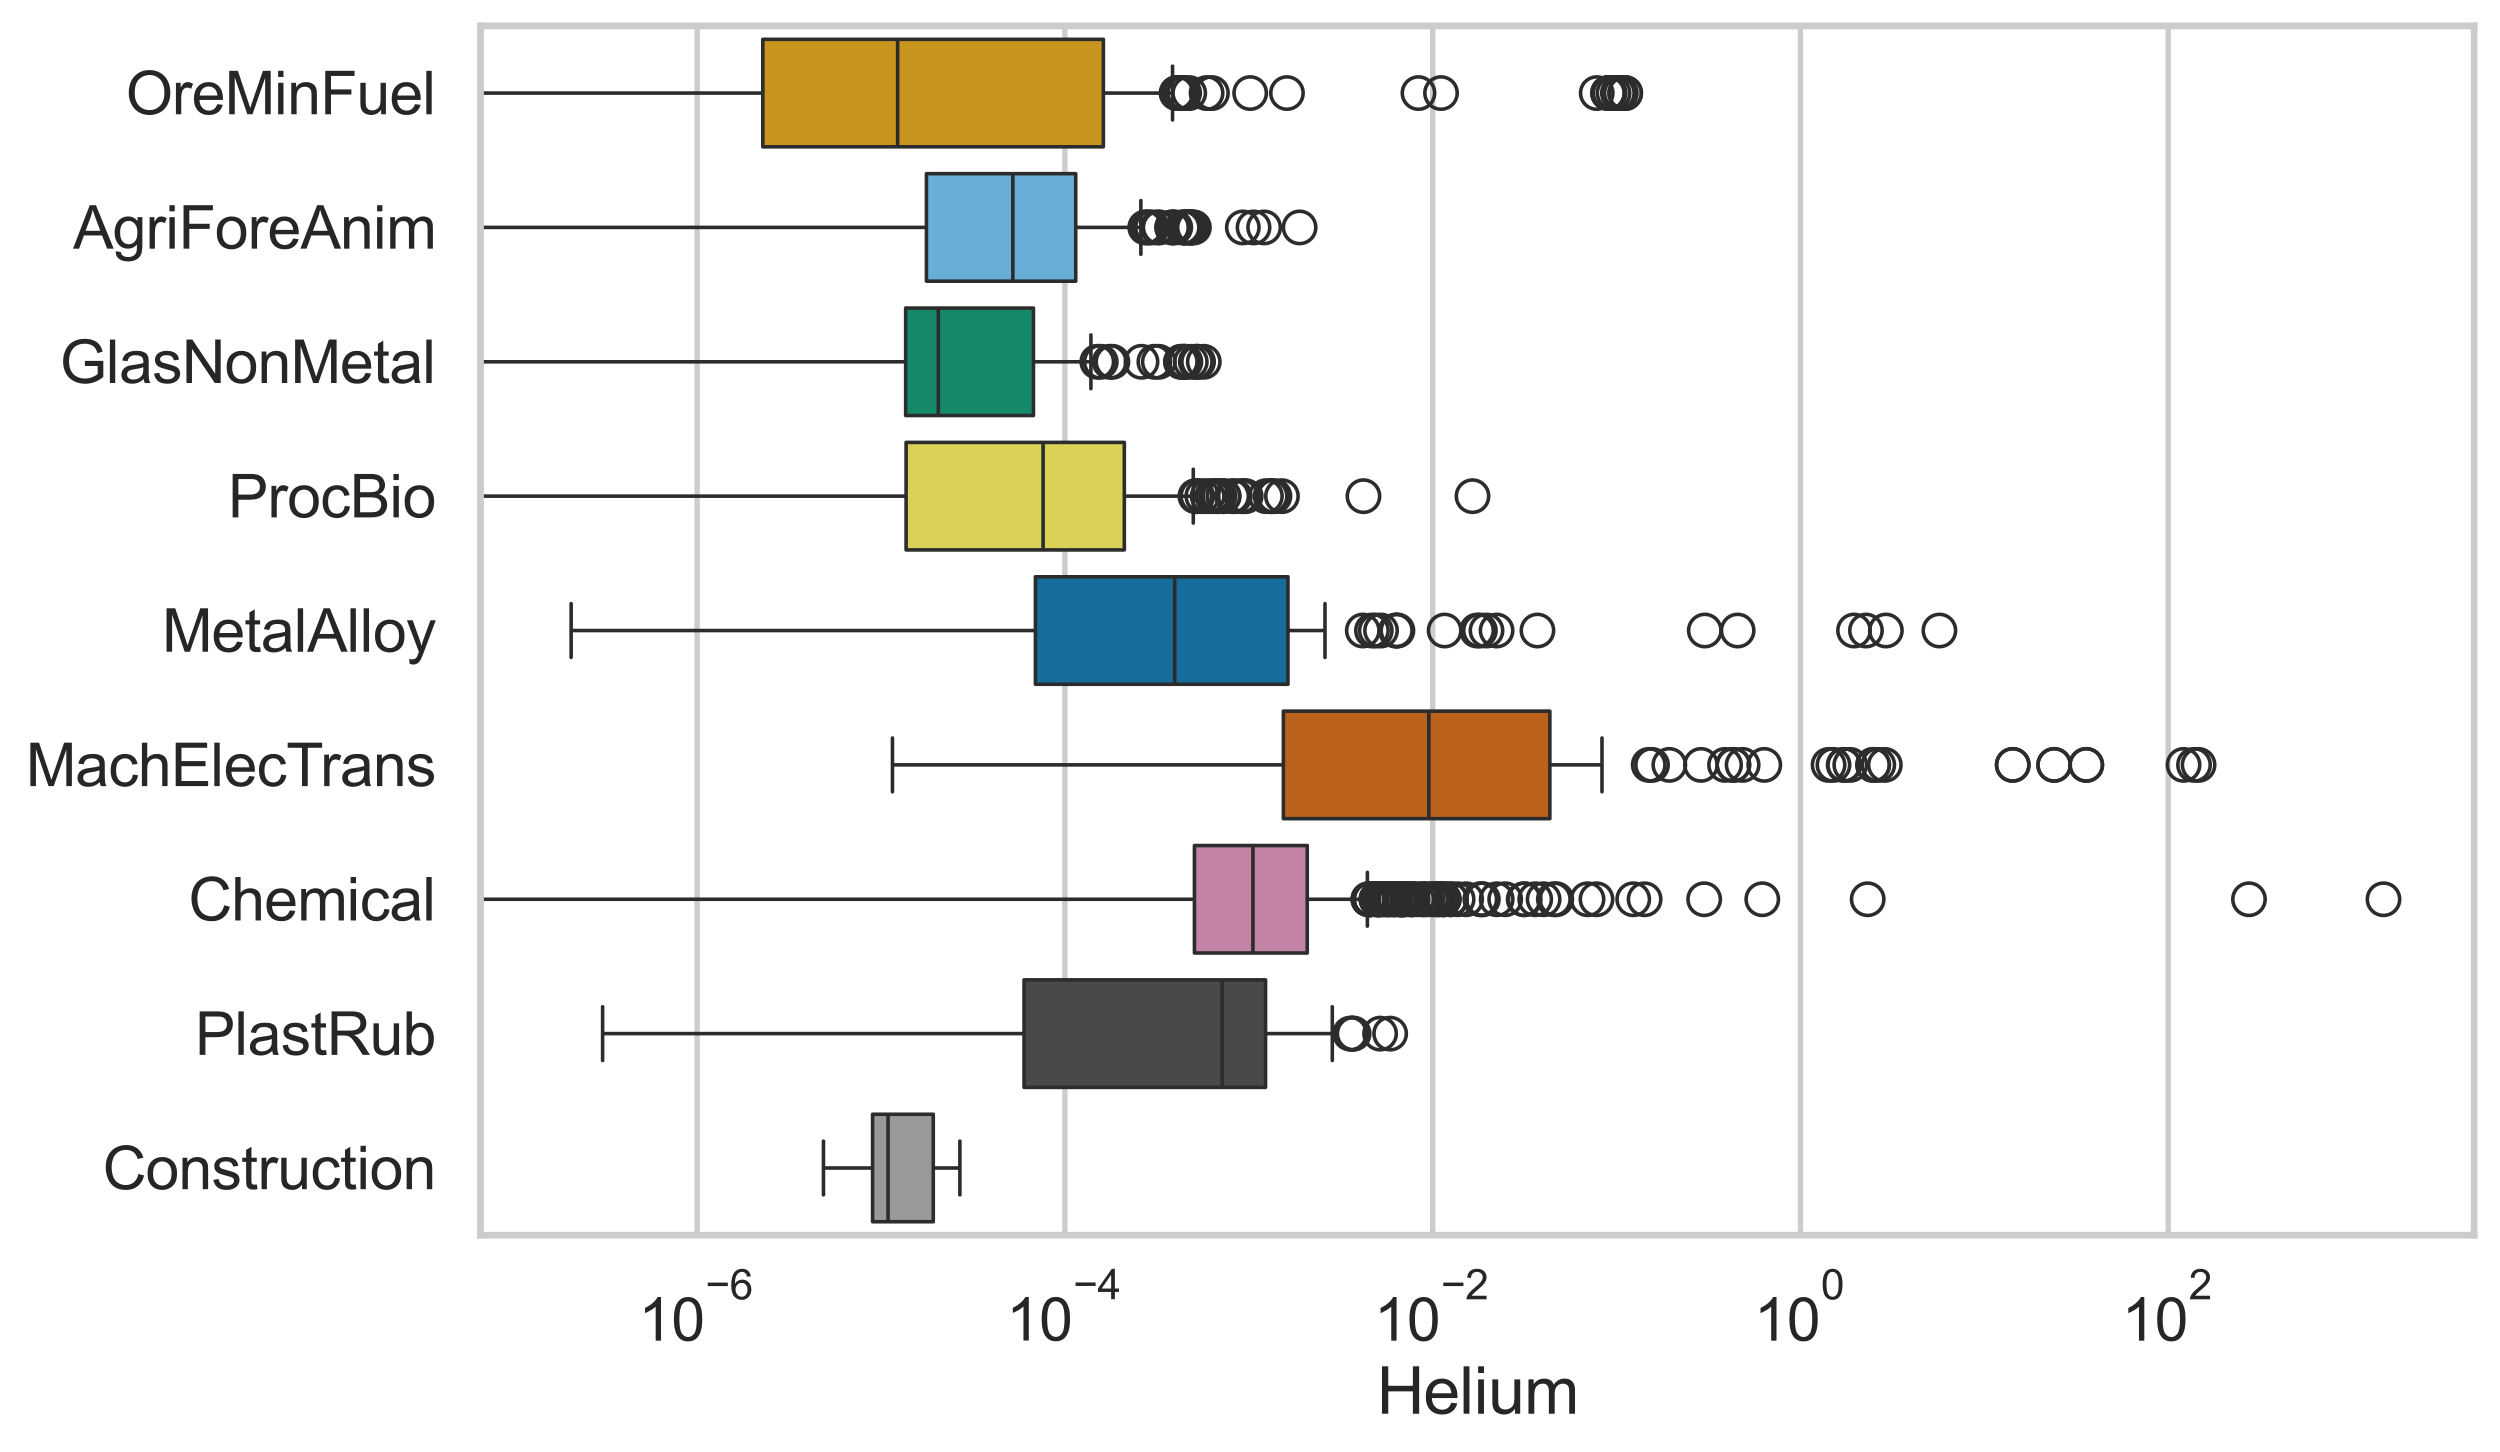 <?xml version="1.0" encoding="utf-8" standalone="no"?>
<!DOCTYPE svg PUBLIC "-//W3C//DTD SVG 1.1//EN"
  "http://www.w3.org/Graphics/SVG/1.1/DTD/svg11.dtd">
<svg xmlns:xlink="http://www.w3.org/1999/xlink" width="695.577pt" height="404.121pt" viewBox="0 0 695.577 404.121" xmlns="http://www.w3.org/2000/svg" version="1.1">
 <defs>
  <style type="text/css">*{stroke-linejoin: round; stroke-linecap: butt}</style>
 </defs>
 <g id="figure_1">
  <g id="patch_1">
   <path d="M 0 404.121 
L 695.577 404.121 
L 695.577 0 
L 0 0 
z
" style="fill: #ffffff"/>
  </g>
  <g id="axes_1">
   <g id="patch_2">
    <path d="M 133.697 343.665 
L 688.377 343.665 
L 688.377 7.2 
L 133.697 7.2 
z
" style="fill: #ffffff"/>
   </g>
   <g id="matplotlib.axis_1">
    <g id="xtick_1">
     <g id="line2d_1">
      <path d="M 193.956 343.665 
L 193.956 7.2 
" clip-path="url(#p735aec6af3)" style="fill: none; stroke: #cccccc; stroke-width: 1.5; stroke-linecap: round"/>
     </g>
     <g id="text_1">
      <!-- $\mathdefault{10^{-6}}$ -->
      <g style="fill: #262626" transform="translate(177.621 373.18) scale(0.165 -0.165)">
       <defs>
        <path id="ArialMT-31" d="M 2384 0 
L 1822 0 
L 1822 3584 
Q 1619 3391 1289 3197 
Q 959 3003 697 2906 
L 697 3450 
Q 1169 3672 1522 3987 
Q 1875 4303 2022 4600 
L 2384 4600 
L 2384 0 
z
" transform="scale(0.016)"/>
        <path id="ArialMT-30" d="M 266 2259 
Q 266 3072 433 3567 
Q 600 4063 929 4331 
Q 1259 4600 1759 4600 
Q 2128 4600 2406 4451 
Q 2684 4303 2865 4023 
Q 3047 3744 3150 3342 
Q 3253 2941 3253 2259 
Q 3253 1453 3087 958 
Q 2922 463 2592 192 
Q 2263 -78 1759 -78 
Q 1097 -78 719 397 
Q 266 969 266 2259 
z
M 844 2259 
Q 844 1131 1108 757 
Q 1372 384 1759 384 
Q 2147 384 2411 759 
Q 2675 1134 2675 2259 
Q 2675 3391 2411 3762 
Q 2147 4134 1753 4134 
Q 1366 4134 1134 3806 
Q 844 3388 844 2259 
z
" transform="scale(0.016)"/>
        <path id="ArialMT-2212" d="M 3381 1997 
L 356 1997 
L 356 2522 
L 3381 2522 
L 3381 1997 
z
" transform="scale(0.016)"/>
        <path id="ArialMT-36" d="M 3184 3459 
L 2625 3416 
Q 2550 3747 2413 3897 
Q 2184 4138 1850 4138 
Q 1581 4138 1378 3988 
Q 1113 3794 959 3422 
Q 806 3050 800 2363 
Q 1003 2672 1297 2822 
Q 1591 2972 1913 2972 
Q 2475 2972 2870 2558 
Q 3266 2144 3266 1488 
Q 3266 1056 3080 686 
Q 2894 316 2569 119 
Q 2244 -78 1831 -78 
Q 1128 -78 684 439 
Q 241 956 241 2144 
Q 241 3472 731 4075 
Q 1159 4600 1884 4600 
Q 2425 4600 2770 4297 
Q 3116 3994 3184 3459 
z
M 888 1484 
Q 888 1194 1011 928 
Q 1134 663 1356 523 
Q 1578 384 1822 384 
Q 2178 384 2434 671 
Q 2691 959 2691 1453 
Q 2691 1928 2437 2201 
Q 2184 2475 1800 2475 
Q 1419 2475 1153 2201 
Q 888 1928 888 1484 
z
" transform="scale(0.016)"/>
       </defs>
       <use xlink:href="#ArialMT-31" transform="translate(0 0.994)"/>
       <use xlink:href="#ArialMT-30" transform="translate(55.615 0.994)"/>
       <use xlink:href="#ArialMT-2212" transform="translate(112.973 70.688) scale(0.7)"/>
       <use xlink:href="#ArialMT-36" transform="translate(153.852 70.688) scale(0.7)"/>
      </g>
     </g>
    </g>
    <g id="xtick_2">
     <g id="line2d_2">
      <path d="M 296.284 343.665 
L 296.284 7.2 
" clip-path="url(#p735aec6af3)" style="fill: none; stroke: #cccccc; stroke-width: 1.5; stroke-linecap: round"/>
     </g>
     <g id="text_2">
      <!-- $\mathdefault{10^{-4}}$ -->
      <g style="fill: #262626" transform="translate(279.949 373.015) scale(0.165 -0.165)">
       <defs>
        <path id="ArialMT-34" d="M 2069 0 
L 2069 1097 
L 81 1097 
L 81 1613 
L 2172 4581 
L 2631 4581 
L 2631 1613 
L 3250 1613 
L 3250 1097 
L 2631 1097 
L 2631 0 
L 2069 0 
z
M 2069 1613 
L 2069 3678 
L 634 1613 
L 2069 1613 
z
" transform="scale(0.016)"/>
       </defs>
       <use xlink:href="#ArialMT-31" transform="translate(0 0.202)"/>
       <use xlink:href="#ArialMT-30" transform="translate(55.615 0.202)"/>
       <use xlink:href="#ArialMT-2212" transform="translate(112.973 69.895) scale(0.7)"/>
       <use xlink:href="#ArialMT-34" transform="translate(153.852 69.895) scale(0.7)"/>
      </g>
     </g>
    </g>
    <g id="xtick_3">
     <g id="line2d_3">
      <path d="M 398.612 343.665 
L 398.612 7.2 
" clip-path="url(#p735aec6af3)" style="fill: none; stroke: #cccccc; stroke-width: 1.5; stroke-linecap: round"/>
     </g>
     <g id="text_3">
      <!-- $\mathdefault{10^{-2}}$ -->
      <g style="fill: #262626" transform="translate(382.277 373.18) scale(0.165 -0.165)">
       <defs>
        <path id="ArialMT-32" d="M 3222 541 
L 3222 0 
L 194 0 
Q 188 203 259 391 
Q 375 700 629 1000 
Q 884 1300 1366 1694 
Q 2113 2306 2375 2664 
Q 2638 3022 2638 3341 
Q 2638 3675 2398 3904 
Q 2159 4134 1775 4134 
Q 1369 4134 1125 3890 
Q 881 3647 878 3216 
L 300 3275 
Q 359 3922 746 4261 
Q 1134 4600 1788 4600 
Q 2447 4600 2831 4234 
Q 3216 3869 3216 3328 
Q 3216 3053 3103 2787 
Q 2991 2522 2730 2228 
Q 2469 1934 1863 1422 
Q 1356 997 1212 845 
Q 1069 694 975 541 
L 3222 541 
z
" transform="scale(0.016)"/>
       </defs>
       <use xlink:href="#ArialMT-31" transform="translate(0 0.994)"/>
       <use xlink:href="#ArialMT-30" transform="translate(55.615 0.994)"/>
       <use xlink:href="#ArialMT-2212" transform="translate(112.973 70.688) scale(0.7)"/>
       <use xlink:href="#ArialMT-32" transform="translate(153.852 70.688) scale(0.7)"/>
      </g>
     </g>
    </g>
    <g id="xtick_4">
     <g id="line2d_4">
      <path d="M 500.94 343.665 
L 500.94 7.2 
" clip-path="url(#p735aec6af3)" style="fill: none; stroke: #cccccc; stroke-width: 1.5; stroke-linecap: round"/>
     </g>
     <g id="text_4">
      <!-- $\mathdefault{10^{0}}$ -->
      <g style="fill: #262626" transform="translate(487.987 373.18) scale(0.165 -0.165)">
       <use xlink:href="#ArialMT-31" transform="translate(0 0.994)"/>
       <use xlink:href="#ArialMT-30" transform="translate(55.615 0.994)"/>
       <use xlink:href="#ArialMT-30" transform="translate(112.973 70.688) scale(0.7)"/>
      </g>
     </g>
    </g>
    <g id="xtick_5">
     <g id="line2d_5">
      <path d="M 603.267 343.665 
L 603.267 7.2 
" clip-path="url(#p735aec6af3)" style="fill: none; stroke: #cccccc; stroke-width: 1.5; stroke-linecap: round"/>
     </g>
     <g id="text_5">
      <!-- $\mathdefault{10^{2}}$ -->
      <g style="fill: #262626" transform="translate(590.315 373.18) scale(0.165 -0.165)">
       <use xlink:href="#ArialMT-31" transform="translate(0 0.994)"/>
       <use xlink:href="#ArialMT-30" transform="translate(55.615 0.994)"/>
       <use xlink:href="#ArialMT-32" transform="translate(112.973 70.688) scale(0.7)"/>
      </g>
     </g>
    </g>
    <g id="text_6">
     <!-- Helium -->
     <g style="fill: #262626" transform="translate(383.031 393.344) scale(0.18 -0.18)">
      <defs>
       <path id="ArialMT-48" d="M 513 0 
L 513 4581 
L 1119 4581 
L 1119 2700 
L 3500 2700 
L 3500 4581 
L 4106 4581 
L 4106 0 
L 3500 0 
L 3500 2159 
L 1119 2159 
L 1119 0 
L 513 0 
z
" transform="scale(0.016)"/>
       <path id="ArialMT-65" d="M 2694 1069 
L 3275 997 
Q 3138 488 2766 206 
Q 2394 -75 1816 -75 
Q 1088 -75 661 373 
Q 234 822 234 1631 
Q 234 2469 665 2931 
Q 1097 3394 1784 3394 
Q 2450 3394 2872 2941 
Q 3294 2488 3294 1666 
Q 3294 1616 3291 1516 
L 816 1516 
Q 847 969 1125 678 
Q 1403 388 1819 388 
Q 2128 388 2347 550 
Q 2566 713 2694 1069 
z
M 847 1978 
L 2700 1978 
Q 2663 2397 2488 2606 
Q 2219 2931 1791 2931 
Q 1403 2931 1139 2672 
Q 875 2413 847 1978 
z
" transform="scale(0.016)"/>
       <path id="ArialMT-6c" d="M 409 0 
L 409 4581 
L 972 4581 
L 972 0 
L 409 0 
z
" transform="scale(0.016)"/>
       <path id="ArialMT-69" d="M 425 3934 
L 425 4581 
L 988 4581 
L 988 3934 
L 425 3934 
z
M 425 0 
L 425 3319 
L 988 3319 
L 988 0 
L 425 0 
z
" transform="scale(0.016)"/>
       <path id="ArialMT-75" d="M 2597 0 
L 2597 488 
Q 2209 -75 1544 -75 
Q 1250 -75 995 37 
Q 741 150 617 320 
Q 494 491 444 738 
Q 409 903 409 1263 
L 409 3319 
L 972 3319 
L 972 1478 
Q 972 1038 1006 884 
Q 1059 663 1231 536 
Q 1403 409 1656 409 
Q 1909 409 2131 539 
Q 2353 669 2445 892 
Q 2538 1116 2538 1541 
L 2538 3319 
L 3100 3319 
L 3100 0 
L 2597 0 
z
" transform="scale(0.016)"/>
       <path id="ArialMT-6d" d="M 422 0 
L 422 3319 
L 925 3319 
L 925 2853 
Q 1081 3097 1340 3245 
Q 1600 3394 1931 3394 
Q 2300 3394 2536 3241 
Q 2772 3088 2869 2813 
Q 3263 3394 3894 3394 
Q 4388 3394 4653 3120 
Q 4919 2847 4919 2278 
L 4919 0 
L 4359 0 
L 4359 2091 
Q 4359 2428 4304 2576 
Q 4250 2725 4106 2815 
Q 3963 2906 3769 2906 
Q 3419 2906 3187 2673 
Q 2956 2441 2956 1928 
L 2956 0 
L 2394 0 
L 2394 2156 
Q 2394 2531 2256 2718 
Q 2119 2906 1806 2906 
Q 1569 2906 1367 2781 
Q 1166 2656 1075 2415 
Q 984 2175 984 1722 
L 984 0 
L 422 0 
z
" transform="scale(0.016)"/>
      </defs>
      <use xlink:href="#ArialMT-48"/>
      <use xlink:href="#ArialMT-65" transform="translate(72.217 0)"/>
      <use xlink:href="#ArialMT-6c" transform="translate(127.832 0)"/>
      <use xlink:href="#ArialMT-69" transform="translate(150.049 0)"/>
      <use xlink:href="#ArialMT-75" transform="translate(172.266 0)"/>
      <use xlink:href="#ArialMT-6d" transform="translate(227.881 0)"/>
     </g>
    </g>
   </g>
   <g id="matplotlib.axis_2">
    <g id="ytick_1">
     <g id="text_7">
      <!-- OreMinFuel -->
      <g style="fill: #262626" transform="translate(35.013 31.798) scale(0.165 -0.165)">
       <defs>
        <path id="ArialMT-4f" d="M 309 2231 
Q 309 3372 921 4017 
Q 1534 4663 2503 4663 
Q 3138 4663 3647 4359 
Q 4156 4056 4423 3514 
Q 4691 2972 4691 2284 
Q 4691 1588 4409 1038 
Q 4128 488 3612 205 
Q 3097 -78 2500 -78 
Q 1853 -78 1343 234 
Q 834 547 571 1087 
Q 309 1628 309 2231 
z
M 934 2222 
Q 934 1394 1379 917 
Q 1825 441 2497 441 
Q 3181 441 3623 922 
Q 4066 1403 4066 2288 
Q 4066 2847 3877 3264 
Q 3688 3681 3323 3911 
Q 2959 4141 2506 4141 
Q 1863 4141 1398 3698 
Q 934 3256 934 2222 
z
" transform="scale(0.016)"/>
        <path id="ArialMT-72" d="M 416 0 
L 416 3319 
L 922 3319 
L 922 2816 
Q 1116 3169 1280 3281 
Q 1444 3394 1641 3394 
Q 1925 3394 2219 3213 
L 2025 2691 
Q 1819 2813 1613 2813 
Q 1428 2813 1281 2702 
Q 1134 2591 1072 2394 
Q 978 2094 978 1738 
L 978 0 
L 416 0 
z
" transform="scale(0.016)"/>
        <path id="ArialMT-4d" d="M 475 0 
L 475 4581 
L 1388 4581 
L 2472 1338 
Q 2622 884 2691 659 
Q 2769 909 2934 1394 
L 4031 4581 
L 4847 4581 
L 4847 0 
L 4263 0 
L 4263 3834 
L 2931 0 
L 2384 0 
L 1059 3900 
L 1059 0 
L 475 0 
z
" transform="scale(0.016)"/>
        <path id="ArialMT-6e" d="M 422 0 
L 422 3319 
L 928 3319 
L 928 2847 
Q 1294 3394 1984 3394 
Q 2284 3394 2536 3286 
Q 2788 3178 2913 3003 
Q 3038 2828 3088 2588 
Q 3119 2431 3119 2041 
L 3119 0 
L 2556 0 
L 2556 2019 
Q 2556 2363 2490 2533 
Q 2425 2703 2258 2804 
Q 2091 2906 1866 2906 
Q 1506 2906 1245 2678 
Q 984 2450 984 1813 
L 984 0 
L 422 0 
z
" transform="scale(0.016)"/>
        <path id="ArialMT-46" d="M 525 0 
L 525 4581 
L 3616 4581 
L 3616 4041 
L 1131 4041 
L 1131 2622 
L 3281 2622 
L 3281 2081 
L 1131 2081 
L 1131 0 
L 525 0 
z
" transform="scale(0.016)"/>
       </defs>
       <use xlink:href="#ArialMT-4f"/>
       <use xlink:href="#ArialMT-72" transform="translate(77.783 0)"/>
       <use xlink:href="#ArialMT-65" transform="translate(111.084 0)"/>
       <use xlink:href="#ArialMT-4d" transform="translate(166.699 0)"/>
       <use xlink:href="#ArialMT-69" transform="translate(250 0)"/>
       <use xlink:href="#ArialMT-6e" transform="translate(272.217 0)"/>
       <use xlink:href="#ArialMT-46" transform="translate(327.832 0)"/>
       <use xlink:href="#ArialMT-75" transform="translate(388.916 0)"/>
       <use xlink:href="#ArialMT-65" transform="translate(444.531 0)"/>
       <use xlink:href="#ArialMT-6c" transform="translate(500.146 0)"/>
      </g>
     </g>
    </g>
    <g id="ytick_2">
     <g id="text_8">
      <!-- AgriForeAnim -->
      <g style="fill: #262626" transform="translate(20.341 69.183) scale(0.165 -0.165)">
       <defs>
        <path id="ArialMT-41" d="M -9 0 
L 1750 4581 
L 2403 4581 
L 4278 0 
L 3588 0 
L 3053 1388 
L 1138 1388 
L 634 0 
L -9 0 
z
M 1313 1881 
L 2866 1881 
L 2388 3150 
Q 2169 3728 2063 4100 
Q 1975 3659 1816 3225 
L 1313 1881 
z
" transform="scale(0.016)"/>
        <path id="ArialMT-67" d="M 319 -275 
L 866 -356 
Q 900 -609 1056 -725 
Q 1266 -881 1628 -881 
Q 2019 -881 2231 -725 
Q 2444 -569 2519 -288 
Q 2563 -116 2559 434 
Q 2191 0 1641 0 
Q 956 0 581 494 
Q 206 988 206 1678 
Q 206 2153 378 2554 
Q 550 2956 876 3175 
Q 1203 3394 1644 3394 
Q 2231 3394 2613 2919 
L 2613 3319 
L 3131 3319 
L 3131 450 
Q 3131 -325 2973 -648 
Q 2816 -972 2473 -1159 
Q 2131 -1347 1631 -1347 
Q 1038 -1347 672 -1080 
Q 306 -813 319 -275 
z
M 784 1719 
Q 784 1066 1043 766 
Q 1303 466 1694 466 
Q 2081 466 2343 764 
Q 2606 1063 2606 1700 
Q 2606 2309 2336 2618 
Q 2066 2928 1684 2928 
Q 1309 2928 1046 2623 
Q 784 2319 784 1719 
z
" transform="scale(0.016)"/>
        <path id="ArialMT-6f" d="M 213 1659 
Q 213 2581 725 3025 
Q 1153 3394 1769 3394 
Q 2453 3394 2887 2945 
Q 3322 2497 3322 1706 
Q 3322 1066 3130 698 
Q 2938 331 2570 128 
Q 2203 -75 1769 -75 
Q 1072 -75 642 372 
Q 213 819 213 1659 
z
M 791 1659 
Q 791 1022 1069 705 
Q 1347 388 1769 388 
Q 2188 388 2466 706 
Q 2744 1025 2744 1678 
Q 2744 2294 2464 2611 
Q 2184 2928 1769 2928 
Q 1347 2928 1069 2612 
Q 791 2297 791 1659 
z
" transform="scale(0.016)"/>
       </defs>
       <use xlink:href="#ArialMT-41"/>
       <use xlink:href="#ArialMT-67" transform="translate(66.699 0)"/>
       <use xlink:href="#ArialMT-72" transform="translate(122.314 0)"/>
       <use xlink:href="#ArialMT-69" transform="translate(155.615 0)"/>
       <use xlink:href="#ArialMT-46" transform="translate(177.832 0)"/>
       <use xlink:href="#ArialMT-6f" transform="translate(238.916 0)"/>
       <use xlink:href="#ArialMT-72" transform="translate(294.531 0)"/>
       <use xlink:href="#ArialMT-65" transform="translate(327.832 0)"/>
       <use xlink:href="#ArialMT-41" transform="translate(383.447 0)"/>
       <use xlink:href="#ArialMT-6e" transform="translate(450.146 0)"/>
       <use xlink:href="#ArialMT-69" transform="translate(505.762 0)"/>
       <use xlink:href="#ArialMT-6d" transform="translate(527.979 0)"/>
      </g>
     </g>
    </g>
    <g id="ytick_3">
     <g id="text_9">
      <!-- GlasNonMetal -->
      <g style="fill: #262626" transform="translate(16.659 106.568) scale(0.165 -0.165)">
       <defs>
        <path id="ArialMT-47" d="M 2638 1797 
L 2638 2334 
L 4578 2338 
L 4578 638 
Q 4131 281 3656 101 
Q 3181 -78 2681 -78 
Q 2006 -78 1454 211 
Q 903 500 622 1047 
Q 341 1594 341 2269 
Q 341 2938 620 3517 
Q 900 4097 1425 4378 
Q 1950 4659 2634 4659 
Q 3131 4659 3532 4498 
Q 3934 4338 4162 4050 
Q 4391 3763 4509 3300 
L 3963 3150 
Q 3859 3500 3706 3700 
Q 3553 3900 3268 4020 
Q 2984 4141 2638 4141 
Q 2222 4141 1919 4014 
Q 1616 3888 1430 3681 
Q 1244 3475 1141 3228 
Q 966 2803 966 2306 
Q 966 1694 1177 1281 
Q 1388 869 1791 669 
Q 2194 469 2647 469 
Q 3041 469 3416 620 
Q 3791 772 3984 944 
L 3984 1797 
L 2638 1797 
z
" transform="scale(0.016)"/>
        <path id="ArialMT-61" d="M 2588 409 
Q 2275 144 1986 34 
Q 1697 -75 1366 -75 
Q 819 -75 525 192 
Q 231 459 231 875 
Q 231 1119 342 1320 
Q 453 1522 633 1644 
Q 813 1766 1038 1828 
Q 1203 1872 1538 1913 
Q 2219 1994 2541 2106 
Q 2544 2222 2544 2253 
Q 2544 2597 2384 2738 
Q 2169 2928 1744 2928 
Q 1347 2928 1158 2789 
Q 969 2650 878 2297 
L 328 2372 
Q 403 2725 575 2942 
Q 747 3159 1072 3276 
Q 1397 3394 1825 3394 
Q 2250 3394 2515 3294 
Q 2781 3194 2906 3042 
Q 3031 2891 3081 2659 
Q 3109 2516 3109 2141 
L 3109 1391 
Q 3109 606 3145 398 
Q 3181 191 3288 0 
L 2700 0 
Q 2613 175 2588 409 
z
M 2541 1666 
Q 2234 1541 1622 1453 
Q 1275 1403 1131 1340 
Q 988 1278 909 1158 
Q 831 1038 831 891 
Q 831 666 1001 516 
Q 1172 366 1500 366 
Q 1825 366 2078 508 
Q 2331 650 2450 897 
Q 2541 1088 2541 1459 
L 2541 1666 
z
" transform="scale(0.016)"/>
        <path id="ArialMT-73" d="M 197 991 
L 753 1078 
Q 800 744 1014 566 
Q 1228 388 1613 388 
Q 2000 388 2187 545 
Q 2375 703 2375 916 
Q 2375 1106 2209 1216 
Q 2094 1291 1634 1406 
Q 1016 1563 777 1677 
Q 538 1791 414 1992 
Q 291 2194 291 2438 
Q 291 2659 392 2848 
Q 494 3038 669 3163 
Q 800 3259 1026 3326 
Q 1253 3394 1513 3394 
Q 1903 3394 2198 3281 
Q 2494 3169 2634 2976 
Q 2775 2784 2828 2463 
L 2278 2388 
Q 2241 2644 2061 2787 
Q 1881 2931 1553 2931 
Q 1166 2931 1000 2803 
Q 834 2675 834 2503 
Q 834 2394 903 2306 
Q 972 2216 1119 2156 
Q 1203 2125 1616 2013 
Q 2213 1853 2448 1751 
Q 2684 1650 2818 1456 
Q 2953 1263 2953 975 
Q 2953 694 2789 445 
Q 2625 197 2315 61 
Q 2006 -75 1616 -75 
Q 969 -75 630 194 
Q 291 463 197 991 
z
" transform="scale(0.016)"/>
        <path id="ArialMT-4e" d="M 488 0 
L 488 4581 
L 1109 4581 
L 3516 984 
L 3516 4581 
L 4097 4581 
L 4097 0 
L 3475 0 
L 1069 3600 
L 1069 0 
L 488 0 
z
" transform="scale(0.016)"/>
        <path id="ArialMT-74" d="M 1650 503 
L 1731 6 
Q 1494 -44 1306 -44 
Q 1000 -44 831 53 
Q 663 150 594 308 
Q 525 466 525 972 
L 525 2881 
L 113 2881 
L 113 3319 
L 525 3319 
L 525 4141 
L 1084 4478 
L 1084 3319 
L 1650 3319 
L 1650 2881 
L 1084 2881 
L 1084 941 
Q 1084 700 1114 631 
Q 1144 563 1211 522 
Q 1278 481 1403 481 
Q 1497 481 1650 503 
z
" transform="scale(0.016)"/>
       </defs>
       <use xlink:href="#ArialMT-47"/>
       <use xlink:href="#ArialMT-6c" transform="translate(77.783 0)"/>
       <use xlink:href="#ArialMT-61" transform="translate(100 0)"/>
       <use xlink:href="#ArialMT-73" transform="translate(155.615 0)"/>
       <use xlink:href="#ArialMT-4e" transform="translate(205.615 0)"/>
       <use xlink:href="#ArialMT-6f" transform="translate(277.832 0)"/>
       <use xlink:href="#ArialMT-6e" transform="translate(333.447 0)"/>
       <use xlink:href="#ArialMT-4d" transform="translate(389.062 0)"/>
       <use xlink:href="#ArialMT-65" transform="translate(472.363 0)"/>
       <use xlink:href="#ArialMT-74" transform="translate(527.979 0)"/>
       <use xlink:href="#ArialMT-61" transform="translate(555.762 0)"/>
       <use xlink:href="#ArialMT-6c" transform="translate(611.377 0)"/>
      </g>
     </g>
    </g>
    <g id="ytick_4">
     <g id="text_10">
      <!-- ProcBio -->
      <g style="fill: #262626" transform="translate(63.424 143.953) scale(0.165 -0.165)">
       <defs>
        <path id="ArialMT-50" d="M 494 0 
L 494 4581 
L 2222 4581 
Q 2678 4581 2919 4538 
Q 3256 4481 3484 4323 
Q 3713 4166 3852 3881 
Q 3991 3597 3991 3256 
Q 3991 2672 3619 2267 
Q 3247 1863 2275 1863 
L 1100 1863 
L 1100 0 
L 494 0 
z
M 1100 2403 
L 2284 2403 
Q 2872 2403 3119 2622 
Q 3366 2841 3366 3238 
Q 3366 3525 3220 3729 
Q 3075 3934 2838 4000 
Q 2684 4041 2272 4041 
L 1100 4041 
L 1100 2403 
z
" transform="scale(0.016)"/>
        <path id="ArialMT-63" d="M 2588 1216 
L 3141 1144 
Q 3050 572 2676 248 
Q 2303 -75 1759 -75 
Q 1078 -75 664 370 
Q 250 816 250 1647 
Q 250 2184 428 2587 
Q 606 2991 970 3192 
Q 1334 3394 1763 3394 
Q 2303 3394 2647 3120 
Q 2991 2847 3088 2344 
L 2541 2259 
Q 2463 2594 2264 2762 
Q 2066 2931 1784 2931 
Q 1359 2931 1093 2626 
Q 828 2322 828 1663 
Q 828 994 1084 691 
Q 1341 388 1753 388 
Q 2084 388 2306 591 
Q 2528 794 2588 1216 
z
" transform="scale(0.016)"/>
        <path id="ArialMT-42" d="M 469 0 
L 469 4581 
L 2188 4581 
Q 2713 4581 3030 4442 
Q 3347 4303 3526 4014 
Q 3706 3725 3706 3409 
Q 3706 3116 3547 2856 
Q 3388 2597 3066 2438 
Q 3481 2316 3704 2022 
Q 3928 1728 3928 1328 
Q 3928 1006 3792 729 
Q 3656 453 3456 303 
Q 3256 153 2954 76 
Q 2653 0 2216 0 
L 469 0 
z
M 1075 2656 
L 2066 2656 
Q 2469 2656 2644 2709 
Q 2875 2778 2992 2937 
Q 3109 3097 3109 3338 
Q 3109 3566 3000 3739 
Q 2891 3913 2687 3977 
Q 2484 4041 1991 4041 
L 1075 4041 
L 1075 2656 
z
M 1075 541 
L 2216 541 
Q 2509 541 2628 563 
Q 2838 600 2978 687 
Q 3119 775 3209 942 
Q 3300 1109 3300 1328 
Q 3300 1584 3169 1773 
Q 3038 1963 2805 2039 
Q 2572 2116 2134 2116 
L 1075 2116 
L 1075 541 
z
" transform="scale(0.016)"/>
       </defs>
       <use xlink:href="#ArialMT-50"/>
       <use xlink:href="#ArialMT-72" transform="translate(66.699 0)"/>
       <use xlink:href="#ArialMT-6f" transform="translate(100 0)"/>
       <use xlink:href="#ArialMT-63" transform="translate(155.615 0)"/>
       <use xlink:href="#ArialMT-42" transform="translate(205.615 0)"/>
       <use xlink:href="#ArialMT-69" transform="translate(272.314 0)"/>
       <use xlink:href="#ArialMT-6f" transform="translate(294.531 0)"/>
      </g>
     </g>
    </g>
    <g id="ytick_5">
     <g id="text_11">
      <!-- MetalAlloy -->
      <g style="fill: #262626" transform="translate(45.088 181.337) scale(0.165 -0.165)">
       <defs>
        <path id="ArialMT-79" d="M 397 -1278 
L 334 -750 
Q 519 -800 656 -800 
Q 844 -800 956 -737 
Q 1069 -675 1141 -563 
Q 1194 -478 1313 -144 
Q 1328 -97 1363 -6 
L 103 3319 
L 709 3319 
L 1400 1397 
Q 1534 1031 1641 628 
Q 1738 1016 1872 1384 
L 2581 3319 
L 3144 3319 
L 1881 -56 
Q 1678 -603 1566 -809 
Q 1416 -1088 1222 -1217 
Q 1028 -1347 759 -1347 
Q 597 -1347 397 -1278 
z
" transform="scale(0.016)"/>
       </defs>
       <use xlink:href="#ArialMT-4d"/>
       <use xlink:href="#ArialMT-65" transform="translate(83.301 0)"/>
       <use xlink:href="#ArialMT-74" transform="translate(138.916 0)"/>
       <use xlink:href="#ArialMT-61" transform="translate(166.699 0)"/>
       <use xlink:href="#ArialMT-6c" transform="translate(222.314 0)"/>
       <use xlink:href="#ArialMT-41" transform="translate(244.531 0)"/>
       <use xlink:href="#ArialMT-6c" transform="translate(311.23 0)"/>
       <use xlink:href="#ArialMT-6c" transform="translate(333.447 0)"/>
       <use xlink:href="#ArialMT-6f" transform="translate(355.664 0)"/>
       <use xlink:href="#ArialMT-79" transform="translate(411.279 0)"/>
      </g>
     </g>
    </g>
    <g id="ytick_6">
     <g id="text_12">
      <!-- MachElecTrans -->
      <g style="fill: #262626" transform="translate(7.2 218.722) scale(0.165 -0.165)">
       <defs>
        <path id="ArialMT-68" d="M 422 0 
L 422 4581 
L 984 4581 
L 984 2938 
Q 1378 3394 1978 3394 
Q 2347 3394 2619 3248 
Q 2891 3103 3008 2847 
Q 3125 2591 3125 2103 
L 3125 0 
L 2563 0 
L 2563 2103 
Q 2563 2525 2380 2717 
Q 2197 2909 1863 2909 
Q 1613 2909 1392 2779 
Q 1172 2650 1078 2428 
Q 984 2206 984 1816 
L 984 0 
L 422 0 
z
" transform="scale(0.016)"/>
        <path id="ArialMT-45" d="M 506 0 
L 506 4581 
L 3819 4581 
L 3819 4041 
L 1113 4041 
L 1113 2638 
L 3647 2638 
L 3647 2100 
L 1113 2100 
L 1113 541 
L 3925 541 
L 3925 0 
L 506 0 
z
" transform="scale(0.016)"/>
        <path id="ArialMT-54" d="M 1659 0 
L 1659 4041 
L 150 4041 
L 150 4581 
L 3781 4581 
L 3781 4041 
L 2266 4041 
L 2266 0 
L 1659 0 
z
" transform="scale(0.016)"/>
       </defs>
       <use xlink:href="#ArialMT-4d"/>
       <use xlink:href="#ArialMT-61" transform="translate(83.301 0)"/>
       <use xlink:href="#ArialMT-63" transform="translate(138.916 0)"/>
       <use xlink:href="#ArialMT-68" transform="translate(188.916 0)"/>
       <use xlink:href="#ArialMT-45" transform="translate(244.531 0)"/>
       <use xlink:href="#ArialMT-6c" transform="translate(311.23 0)"/>
       <use xlink:href="#ArialMT-65" transform="translate(333.447 0)"/>
       <use xlink:href="#ArialMT-63" transform="translate(389.062 0)"/>
       <use xlink:href="#ArialMT-54" transform="translate(439.062 0)"/>
       <use xlink:href="#ArialMT-72" transform="translate(496.396 0)"/>
       <use xlink:href="#ArialMT-61" transform="translate(529.697 0)"/>
       <use xlink:href="#ArialMT-6e" transform="translate(585.312 0)"/>
       <use xlink:href="#ArialMT-73" transform="translate(640.928 0)"/>
      </g>
     </g>
    </g>
    <g id="ytick_7">
     <g id="text_13">
      <!-- Chemical -->
      <g style="fill: #262626" transform="translate(52.428 256.107) scale(0.165 -0.165)">
       <defs>
        <path id="ArialMT-43" d="M 3763 1606 
L 4369 1453 
Q 4178 706 3683 314 
Q 3188 -78 2472 -78 
Q 1731 -78 1267 223 
Q 803 525 561 1097 
Q 319 1669 319 2325 
Q 319 3041 592 3573 
Q 866 4106 1370 4382 
Q 1875 4659 2481 4659 
Q 3169 4659 3637 4309 
Q 4106 3959 4291 3325 
L 3694 3184 
Q 3534 3684 3231 3912 
Q 2928 4141 2469 4141 
Q 1941 4141 1586 3887 
Q 1231 3634 1087 3207 
Q 944 2781 944 2328 
Q 944 1744 1114 1308 
Q 1284 872 1643 656 
Q 2003 441 2422 441 
Q 2931 441 3284 734 
Q 3638 1028 3763 1606 
z
" transform="scale(0.016)"/>
       </defs>
       <use xlink:href="#ArialMT-43"/>
       <use xlink:href="#ArialMT-68" transform="translate(72.217 0)"/>
       <use xlink:href="#ArialMT-65" transform="translate(127.832 0)"/>
       <use xlink:href="#ArialMT-6d" transform="translate(183.447 0)"/>
       <use xlink:href="#ArialMT-69" transform="translate(266.748 0)"/>
       <use xlink:href="#ArialMT-63" transform="translate(288.965 0)"/>
       <use xlink:href="#ArialMT-61" transform="translate(338.965 0)"/>
       <use xlink:href="#ArialMT-6c" transform="translate(394.58 0)"/>
      </g>
     </g>
    </g>
    <g id="ytick_8">
     <g id="text_14">
      <!-- PlastRub -->
      <g style="fill: #262626" transform="translate(54.248 293.492) scale(0.165 -0.165)">
       <defs>
        <path id="ArialMT-52" d="M 503 0 
L 503 4581 
L 2534 4581 
Q 3147 4581 3465 4457 
Q 3784 4334 3975 4021 
Q 4166 3709 4166 3331 
Q 4166 2844 3850 2509 
Q 3534 2175 2875 2084 
Q 3116 1969 3241 1856 
Q 3506 1613 3744 1247 
L 4541 0 
L 3778 0 
L 3172 953 
Q 2906 1366 2734 1584 
Q 2563 1803 2427 1890 
Q 2291 1978 2150 2013 
Q 2047 2034 1813 2034 
L 1109 2034 
L 1109 0 
L 503 0 
z
M 1109 2559 
L 2413 2559 
Q 2828 2559 3062 2645 
Q 3297 2731 3419 2920 
Q 3541 3109 3541 3331 
Q 3541 3656 3305 3865 
Q 3069 4075 2559 4075 
L 1109 4075 
L 1109 2559 
z
" transform="scale(0.016)"/>
        <path id="ArialMT-62" d="M 941 0 
L 419 0 
L 419 4581 
L 981 4581 
L 981 2947 
Q 1338 3394 1891 3394 
Q 2197 3394 2470 3270 
Q 2744 3147 2920 2923 
Q 3097 2700 3197 2384 
Q 3297 2069 3297 1709 
Q 3297 856 2875 390 
Q 2453 -75 1863 -75 
Q 1275 -75 941 416 
L 941 0 
z
M 934 1684 
Q 934 1088 1097 822 
Q 1363 388 1816 388 
Q 2184 388 2453 708 
Q 2722 1028 2722 1663 
Q 2722 2313 2464 2622 
Q 2206 2931 1841 2931 
Q 1472 2931 1203 2611 
Q 934 2291 934 1684 
z
" transform="scale(0.016)"/>
       </defs>
       <use xlink:href="#ArialMT-50"/>
       <use xlink:href="#ArialMT-6c" transform="translate(66.699 0)"/>
       <use xlink:href="#ArialMT-61" transform="translate(88.916 0)"/>
       <use xlink:href="#ArialMT-73" transform="translate(144.531 0)"/>
       <use xlink:href="#ArialMT-74" transform="translate(194.531 0)"/>
       <use xlink:href="#ArialMT-52" transform="translate(222.314 0)"/>
       <use xlink:href="#ArialMT-75" transform="translate(294.531 0)"/>
       <use xlink:href="#ArialMT-62" transform="translate(350.146 0)"/>
      </g>
     </g>
    </g>
    <g id="ytick_9">
     <g id="text_15">
      <!-- Construction -->
      <g style="fill: #262626" transform="translate(28.575 330.877) scale(0.165 -0.165)">
       <use xlink:href="#ArialMT-43"/>
       <use xlink:href="#ArialMT-6f" transform="translate(72.217 0)"/>
       <use xlink:href="#ArialMT-6e" transform="translate(127.832 0)"/>
       <use xlink:href="#ArialMT-73" transform="translate(183.447 0)"/>
       <use xlink:href="#ArialMT-74" transform="translate(233.447 0)"/>
       <use xlink:href="#ArialMT-72" transform="translate(261.23 0)"/>
       <use xlink:href="#ArialMT-75" transform="translate(294.531 0)"/>
       <use xlink:href="#ArialMT-63" transform="translate(350.146 0)"/>
       <use xlink:href="#ArialMT-74" transform="translate(400.146 0)"/>
       <use xlink:href="#ArialMT-69" transform="translate(427.93 0)"/>
       <use xlink:href="#ArialMT-6f" transform="translate(450.146 0)"/>
       <use xlink:href="#ArialMT-6e" transform="translate(505.762 0)"/>
      </g>
     </g>
    </g>
   </g>
   <g id="patch_3">
    <path d="M 212.24 10.938 
L 212.24 40.846 
L 306.991 40.846 
L 306.991 10.938 
L 212.24 10.938 
z
" clip-path="url(#p735aec6af3)" style="fill: #c9941d; stroke: #2c2c2c; stroke-linejoin: miter"/>
   </g>
   <g id="line2d_6">
    <path d="M 212.24 25.892 
L -1 25.892 
" clip-path="url(#p735aec6af3)" style="fill: none; stroke: #2c2c2c"/>
   </g>
   <g id="line2d_7">
    <path d="M 306.991 25.892 
L 326.235 25.892 
" clip-path="url(#p735aec6af3)" style="fill: none; stroke: #2c2c2c"/>
   </g>
   <g id="line2d_8">
    <path clip-path="url(#p735aec6af3)" style="fill: none; stroke: #2c2c2c; stroke-linecap: round"/>
   </g>
   <g id="line2d_9">
    <path d="M 326.235 18.415 
L 326.235 33.369 
" clip-path="url(#p735aec6af3)" style="fill: none; stroke: #2c2c2c; stroke-linecap: round"/>
   </g>
   <g id="line2d_10">
    <defs>
     <path id="m22817a538b" d="M 0 4.5 
C 1.193 4.5 2.338 4.026 3.182 3.182 
C 4.026 2.338 4.5 1.193 4.5 0 
C 4.5 -1.193 4.026 -2.338 3.182 -3.182 
C 2.338 -4.026 1.193 -4.5 0 -4.5 
C -1.193 -4.5 -2.338 -4.026 -3.182 -3.182 
C -4.026 -2.338 -4.5 -1.193 -4.5 0 
C -4.5 1.193 -4.026 2.338 -3.182 3.182 
C -2.338 4.026 -1.193 4.5 0 4.5 
z
" style="stroke: #2c2c2c"/>
    </defs>
    <g clip-path="url(#p735aec6af3)">
     <use xlink:href="#m22817a538b" x="450.451" y="25.892" style="fill-opacity: 0; stroke: #2c2c2c"/>
     <use xlink:href="#m22817a538b" x="327.819" y="25.892" style="fill-opacity: 0; stroke: #2c2c2c"/>
     <use xlink:href="#m22817a538b" x="447.416" y="25.892" style="fill-opacity: 0; stroke: #2c2c2c"/>
     <use xlink:href="#m22817a538b" x="358.071" y="25.892" style="fill-opacity: 0; stroke: #2c2c2c"/>
     <use xlink:href="#m22817a538b" x="329.078" y="25.892" style="fill-opacity: 0; stroke: #2c2c2c"/>
     <use xlink:href="#m22817a538b" x="329.47" y="25.892" style="fill-opacity: 0; stroke: #2c2c2c"/>
     <use xlink:href="#m22817a538b" x="337.194" y="25.892" style="fill-opacity: 0; stroke: #2c2c2c"/>
     <use xlink:href="#m22817a538b" x="347.841" y="25.892" style="fill-opacity: 0; stroke: #2c2c2c"/>
     <use xlink:href="#m22817a538b" x="328.529" y="25.892" style="fill-opacity: 0; stroke: #2c2c2c"/>
     <use xlink:href="#m22817a538b" x="335.711" y="25.892" style="fill-opacity: 0; stroke: #2c2c2c"/>
     <use xlink:href="#m22817a538b" x="452.18" y="25.892" style="fill-opacity: 0; stroke: #2c2c2c"/>
     <use xlink:href="#m22817a538b" x="450.964" y="25.892" style="fill-opacity: 0; stroke: #2c2c2c"/>
     <use xlink:href="#m22817a538b" x="450.147" y="25.892" style="fill-opacity: 0; stroke: #2c2c2c"/>
     <use xlink:href="#m22817a538b" x="400.939" y="25.892" style="fill-opacity: 0; stroke: #2c2c2c"/>
     <use xlink:href="#m22817a538b" x="447.412" y="25.892" style="fill-opacity: 0; stroke: #2c2c2c"/>
     <use xlink:href="#m22817a538b" x="450.357" y="25.892" style="fill-opacity: 0; stroke: #2c2c2c"/>
     <use xlink:href="#m22817a538b" x="452.179" y="25.892" style="fill-opacity: 0; stroke: #2c2c2c"/>
     <use xlink:href="#m22817a538b" x="394.662" y="25.892" style="fill-opacity: 0; stroke: #2c2c2c"/>
     <use xlink:href="#m22817a538b" x="330.879" y="25.892" style="fill-opacity: 0; stroke: #2c2c2c"/>
     <use xlink:href="#m22817a538b" x="327.842" y="25.892" style="fill-opacity: 0; stroke: #2c2c2c"/>
     <use xlink:href="#m22817a538b" x="447.848" y="25.892" style="fill-opacity: 0; stroke: #2c2c2c"/>
     <use xlink:href="#m22817a538b" x="450.357" y="25.892" style="fill-opacity: 0; stroke: #2c2c2c"/>
     <use xlink:href="#m22817a538b" x="327.555" y="25.892" style="fill-opacity: 0; stroke: #2c2c2c"/>
     <use xlink:href="#m22817a538b" x="448.936" y="25.892" style="fill-opacity: 0; stroke: #2c2c2c"/>
     <use xlink:href="#m22817a538b" x="444.26" y="25.892" style="fill-opacity: 0; stroke: #2c2c2c"/>
     <use xlink:href="#m22817a538b" x="327.35" y="25.892" style="fill-opacity: 0; stroke: #2c2c2c"/>
    </g>
   </g>
   <g id="patch_4">
    <path d="M 257.761 48.323 
L 257.761 78.231 
L 299.301 78.231 
L 299.301 48.323 
L 257.761 48.323 
z
" clip-path="url(#p735aec6af3)" style="fill: #68afd7; stroke: #2c2c2c; stroke-linejoin: miter"/>
   </g>
   <g id="line2d_11">
    <path d="M 257.761 63.277 
L -1 63.277 
" clip-path="url(#p735aec6af3)" style="fill: none; stroke: #2c2c2c"/>
   </g>
   <g id="line2d_12">
    <path d="M 299.301 63.277 
L 317.422 63.277 
" clip-path="url(#p735aec6af3)" style="fill: none; stroke: #2c2c2c"/>
   </g>
   <g id="line2d_13">
    <path clip-path="url(#p735aec6af3)" style="fill: none; stroke: #2c2c2c; stroke-linecap: round"/>
   </g>
   <g id="line2d_14">
    <path d="M 317.422 55.8 
L 317.422 70.754 
" clip-path="url(#p735aec6af3)" style="fill: none; stroke: #2c2c2c; stroke-linecap: round"/>
   </g>
   <g id="line2d_15">
    <g clip-path="url(#p735aec6af3)">
     <use xlink:href="#m22817a538b" x="330.401" y="63.277" style="fill-opacity: 0; stroke: #2c2c2c"/>
     <use xlink:href="#m22817a538b" x="332.176" y="63.277" style="fill-opacity: 0; stroke: #2c2c2c"/>
     <use xlink:href="#m22817a538b" x="329.538" y="63.277" style="fill-opacity: 0; stroke: #2c2c2c"/>
     <use xlink:href="#m22817a538b" x="331.398" y="63.277" style="fill-opacity: 0; stroke: #2c2c2c"/>
     <use xlink:href="#m22817a538b" x="318.649" y="63.277" style="fill-opacity: 0; stroke: #2c2c2c"/>
     <use xlink:href="#m22817a538b" x="329.401" y="63.277" style="fill-opacity: 0; stroke: #2c2c2c"/>
     <use xlink:href="#m22817a538b" x="361.591" y="63.277" style="fill-opacity: 0; stroke: #2c2c2c"/>
     <use xlink:href="#m22817a538b" x="322.023" y="63.277" style="fill-opacity: 0; stroke: #2c2c2c"/>
     <use xlink:href="#m22817a538b" x="319.085" y="63.277" style="fill-opacity: 0; stroke: #2c2c2c"/>
     <use xlink:href="#m22817a538b" x="329.057" y="63.277" style="fill-opacity: 0; stroke: #2c2c2c"/>
     <use xlink:href="#m22817a538b" x="319.655" y="63.277" style="fill-opacity: 0; stroke: #2c2c2c"/>
     <use xlink:href="#m22817a538b" x="348.775" y="63.277" style="fill-opacity: 0; stroke: #2c2c2c"/>
     <use xlink:href="#m22817a538b" x="329.885" y="63.277" style="fill-opacity: 0; stroke: #2c2c2c"/>
     <use xlink:href="#m22817a538b" x="326.987" y="63.277" style="fill-opacity: 0; stroke: #2c2c2c"/>
     <use xlink:href="#m22817a538b" x="351.723" y="63.277" style="fill-opacity: 0; stroke: #2c2c2c"/>
     <use xlink:href="#m22817a538b" x="345.791" y="63.277" style="fill-opacity: 0; stroke: #2c2c2c"/>
     <use xlink:href="#m22817a538b" x="326.206" y="63.277" style="fill-opacity: 0; stroke: #2c2c2c"/>
     <use xlink:href="#m22817a538b" x="331.339" y="63.277" style="fill-opacity: 0; stroke: #2c2c2c"/>
     <use xlink:href="#m22817a538b" x="331.562" y="63.277" style="fill-opacity: 0; stroke: #2c2c2c"/>
     <use xlink:href="#m22817a538b" x="320.516" y="63.277" style="fill-opacity: 0; stroke: #2c2c2c"/>
     <use xlink:href="#m22817a538b" x="326.118" y="63.277" style="fill-opacity: 0; stroke: #2c2c2c"/>
     <use xlink:href="#m22817a538b" x="331.353" y="63.277" style="fill-opacity: 0; stroke: #2c2c2c"/>
     <use xlink:href="#m22817a538b" x="322.647" y="63.277" style="fill-opacity: 0; stroke: #2c2c2c"/>
     <use xlink:href="#m22817a538b" x="330.941" y="63.277" style="fill-opacity: 0; stroke: #2c2c2c"/>
    </g>
   </g>
   <g id="patch_5">
    <path d="M 251.978 85.708 
L 251.978 115.616 
L 287.537 115.616 
L 287.537 85.708 
L 251.978 85.708 
z
" clip-path="url(#p735aec6af3)" style="fill: #148a6a; stroke: #2c2c2c; stroke-linejoin: miter"/>
   </g>
   <g id="line2d_16">
    <path d="M 251.978 100.662 
L -1 100.662 
" clip-path="url(#p735aec6af3)" style="fill: none; stroke: #2c2c2c"/>
   </g>
   <g id="line2d_17">
    <path d="M 287.537 100.662 
L 303.526 100.662 
" clip-path="url(#p735aec6af3)" style="fill: none; stroke: #2c2c2c"/>
   </g>
   <g id="line2d_18">
    <path clip-path="url(#p735aec6af3)" style="fill: none; stroke: #2c2c2c; stroke-linecap: round"/>
   </g>
   <g id="line2d_19">
    <path d="M 303.526 93.185 
L 303.526 108.139 
" clip-path="url(#p735aec6af3)" style="fill: none; stroke: #2c2c2c; stroke-linecap: round"/>
   </g>
   <g id="line2d_20">
    <g clip-path="url(#p735aec6af3)">
     <use xlink:href="#m22817a538b" x="334.93" y="100.662" style="fill-opacity: 0; stroke: #2c2c2c"/>
     <use xlink:href="#m22817a538b" x="331.323" y="100.662" style="fill-opacity: 0; stroke: #2c2c2c"/>
     <use xlink:href="#m22817a538b" x="333.029" y="100.662" style="fill-opacity: 0; stroke: #2c2c2c"/>
     <use xlink:href="#m22817a538b" x="321.184" y="100.662" style="fill-opacity: 0; stroke: #2c2c2c"/>
     <use xlink:href="#m22817a538b" x="322.411" y="100.662" style="fill-opacity: 0; stroke: #2c2c2c"/>
     <use xlink:href="#m22817a538b" x="308.752" y="100.662" style="fill-opacity: 0; stroke: #2c2c2c"/>
     <use xlink:href="#m22817a538b" x="329.814" y="100.662" style="fill-opacity: 0; stroke: #2c2c2c"/>
     <use xlink:href="#m22817a538b" x="333.339" y="100.662" style="fill-opacity: 0; stroke: #2c2c2c"/>
     <use xlink:href="#m22817a538b" x="329.469" y="100.662" style="fill-opacity: 0; stroke: #2c2c2c"/>
     <use xlink:href="#m22817a538b" x="328.76" y="100.662" style="fill-opacity: 0; stroke: #2c2c2c"/>
     <use xlink:href="#m22817a538b" x="329.627" y="100.662" style="fill-opacity: 0; stroke: #2c2c2c"/>
     <use xlink:href="#m22817a538b" x="332.708" y="100.662" style="fill-opacity: 0; stroke: #2c2c2c"/>
     <use xlink:href="#m22817a538b" x="306.26" y="100.662" style="fill-opacity: 0; stroke: #2c2c2c"/>
     <use xlink:href="#m22817a538b" x="317.603" y="100.662" style="fill-opacity: 0; stroke: #2c2c2c"/>
     <use xlink:href="#m22817a538b" x="309.502" y="100.662" style="fill-opacity: 0; stroke: #2c2c2c"/>
     <use xlink:href="#m22817a538b" x="305.307" y="100.662" style="fill-opacity: 0; stroke: #2c2c2c"/>
     <use xlink:href="#m22817a538b" x="328.55" y="100.662" style="fill-opacity: 0; stroke: #2c2c2c"/>
    </g>
   </g>
   <g id="patch_6">
    <path d="M 252.104 123.093 
L 252.104 153.001 
L 312.822 153.001 
L 312.822 123.093 
L 252.104 123.093 
z
" clip-path="url(#p735aec6af3)" style="fill: #dad158; stroke: #2c2c2c; stroke-linejoin: miter"/>
   </g>
   <g id="line2d_21">
    <path d="M 252.104 138.047 
L -1 138.047 
" clip-path="url(#p735aec6af3)" style="fill: none; stroke: #2c2c2c"/>
   </g>
   <g id="line2d_22">
    <path d="M 312.822 138.047 
L 332.007 138.047 
" clip-path="url(#p735aec6af3)" style="fill: none; stroke: #2c2c2c"/>
   </g>
   <g id="line2d_23">
    <path clip-path="url(#p735aec6af3)" style="fill: none; stroke: #2c2c2c; stroke-linecap: round"/>
   </g>
   <g id="line2d_24">
    <path d="M 332.007 130.57 
L 332.007 145.524 
" clip-path="url(#p735aec6af3)" style="fill: none; stroke: #2c2c2c; stroke-linecap: round"/>
   </g>
   <g id="line2d_25">
    <g clip-path="url(#p735aec6af3)">
     <use xlink:href="#m22817a538b" x="332.598" y="138.047" style="fill-opacity: 0; stroke: #2c2c2c"/>
     <use xlink:href="#m22817a538b" x="356.675" y="138.047" style="fill-opacity: 0; stroke: #2c2c2c"/>
     <use xlink:href="#m22817a538b" x="342.823" y="138.047" style="fill-opacity: 0; stroke: #2c2c2c"/>
     <use xlink:href="#m22817a538b" x="340.479" y="138.047" style="fill-opacity: 0; stroke: #2c2c2c"/>
     <use xlink:href="#m22817a538b" x="345.363" y="138.047" style="fill-opacity: 0; stroke: #2c2c2c"/>
     <use xlink:href="#m22817a538b" x="337.257" y="138.047" style="fill-opacity: 0; stroke: #2c2c2c"/>
     <use xlink:href="#m22817a538b" x="353.518" y="138.047" style="fill-opacity: 0; stroke: #2c2c2c"/>
     <use xlink:href="#m22817a538b" x="346.584" y="138.047" style="fill-opacity: 0; stroke: #2c2c2c"/>
     <use xlink:href="#m22817a538b" x="338.56" y="138.047" style="fill-opacity: 0; stroke: #2c2c2c"/>
     <use xlink:href="#m22817a538b" x="353.761" y="138.047" style="fill-opacity: 0; stroke: #2c2c2c"/>
     <use xlink:href="#m22817a538b" x="339.279" y="138.047" style="fill-opacity: 0; stroke: #2c2c2c"/>
     <use xlink:href="#m22817a538b" x="409.693" y="138.047" style="fill-opacity: 0; stroke: #2c2c2c"/>
     <use xlink:href="#m22817a538b" x="333.123" y="138.047" style="fill-opacity: 0; stroke: #2c2c2c"/>
     <use xlink:href="#m22817a538b" x="345.924" y="138.047" style="fill-opacity: 0; stroke: #2c2c2c"/>
     <use xlink:href="#m22817a538b" x="354.578" y="138.047" style="fill-opacity: 0; stroke: #2c2c2c"/>
     <use xlink:href="#m22817a538b" x="340.377" y="138.047" style="fill-opacity: 0; stroke: #2c2c2c"/>
     <use xlink:href="#m22817a538b" x="336.012" y="138.047" style="fill-opacity: 0; stroke: #2c2c2c"/>
     <use xlink:href="#m22817a538b" x="379.356" y="138.047" style="fill-opacity: 0; stroke: #2c2c2c"/>
     <use xlink:href="#m22817a538b" x="334.52" y="138.047" style="fill-opacity: 0; stroke: #2c2c2c"/>
     <use xlink:href="#m22817a538b" x="338.083" y="138.047" style="fill-opacity: 0; stroke: #2c2c2c"/>
     <use xlink:href="#m22817a538b" x="343.544" y="138.047" style="fill-opacity: 0; stroke: #2c2c2c"/>
     <use xlink:href="#m22817a538b" x="352.217" y="138.047" style="fill-opacity: 0; stroke: #2c2c2c"/>
    </g>
   </g>
   <g id="patch_7">
    <path d="M 288.084 160.478 
L 288.084 190.386 
L 358.349 190.386 
L 358.349 160.478 
L 288.084 160.478 
z
" clip-path="url(#p735aec6af3)" style="fill: #166c9c; stroke: #2c2c2c; stroke-linejoin: miter"/>
   </g>
   <g id="line2d_26">
    <path d="M 288.084 175.432 
L 158.91 175.432 
" clip-path="url(#p735aec6af3)" style="fill: none; stroke: #2c2c2c"/>
   </g>
   <g id="line2d_27">
    <path d="M 358.349 175.432 
L 368.651 175.432 
" clip-path="url(#p735aec6af3)" style="fill: none; stroke: #2c2c2c"/>
   </g>
   <g id="line2d_28">
    <path d="M 158.91 167.955 
L 158.91 182.909 
" clip-path="url(#p735aec6af3)" style="fill: none; stroke: #2c2c2c; stroke-linecap: round"/>
   </g>
   <g id="line2d_29">
    <path d="M 368.651 167.955 
L 368.651 182.909 
" clip-path="url(#p735aec6af3)" style="fill: none; stroke: #2c2c2c; stroke-linecap: round"/>
   </g>
   <g id="line2d_30">
    <g clip-path="url(#p735aec6af3)">
     <use xlink:href="#m22817a538b" x="539.604" y="175.432" style="fill-opacity: 0; stroke: #2c2c2c"/>
     <use xlink:href="#m22817a538b" x="381.723" y="175.432" style="fill-opacity: 0; stroke: #2c2c2c"/>
     <use xlink:href="#m22817a538b" x="388.531" y="175.432" style="fill-opacity: 0; stroke: #2c2c2c"/>
     <use xlink:href="#m22817a538b" x="388.37" y="175.432" style="fill-opacity: 0; stroke: #2c2c2c"/>
     <use xlink:href="#m22817a538b" x="410.964" y="175.432" style="fill-opacity: 0; stroke: #2c2c2c"/>
     <use xlink:href="#m22817a538b" x="384.246" y="175.432" style="fill-opacity: 0; stroke: #2c2c2c"/>
     <use xlink:href="#m22817a538b" x="379.171" y="175.432" style="fill-opacity: 0; stroke: #2c2c2c"/>
     <use xlink:href="#m22817a538b" x="515.849" y="175.432" style="fill-opacity: 0; stroke: #2c2c2c"/>
     <use xlink:href="#m22817a538b" x="411.754" y="175.432" style="fill-opacity: 0; stroke: #2c2c2c"/>
     <use xlink:href="#m22817a538b" x="401.943" y="175.432" style="fill-opacity: 0; stroke: #2c2c2c"/>
     <use xlink:href="#m22817a538b" x="474.324" y="175.432" style="fill-opacity: 0; stroke: #2c2c2c"/>
     <use xlink:href="#m22817a538b" x="483.469" y="175.432" style="fill-opacity: 0; stroke: #2c2c2c"/>
     <use xlink:href="#m22817a538b" x="519.165" y="175.432" style="fill-opacity: 0; stroke: #2c2c2c"/>
     <use xlink:href="#m22817a538b" x="413.588" y="175.432" style="fill-opacity: 0; stroke: #2c2c2c"/>
     <use xlink:href="#m22817a538b" x="427.766" y="175.432" style="fill-opacity: 0; stroke: #2c2c2c"/>
     <use xlink:href="#m22817a538b" x="524.708" y="175.432" style="fill-opacity: 0; stroke: #2c2c2c"/>
     <use xlink:href="#m22817a538b" x="382.785" y="175.432" style="fill-opacity: 0; stroke: #2c2c2c"/>
     <use xlink:href="#m22817a538b" x="416.392" y="175.432" style="fill-opacity: 0; stroke: #2c2c2c"/>
     <use xlink:href="#m22817a538b" x="388.802" y="175.432" style="fill-opacity: 0; stroke: #2c2c2c"/>
    </g>
   </g>
   <g id="patch_8">
    <path d="M 357.074 197.863 
L 357.074 227.771 
L 431.218 227.771 
L 431.218 197.863 
L 357.074 197.863 
z
" clip-path="url(#p735aec6af3)" style="fill: #ba611b; stroke: #2c2c2c; stroke-linejoin: miter"/>
   </g>
   <g id="line2d_31">
    <path d="M 357.074 212.817 
L 248.31 212.817 
" clip-path="url(#p735aec6af3)" style="fill: none; stroke: #2c2c2c"/>
   </g>
   <g id="line2d_32">
    <path d="M 431.218 212.817 
L 445.723 212.817 
" clip-path="url(#p735aec6af3)" style="fill: none; stroke: #2c2c2c"/>
   </g>
   <g id="line2d_33">
    <path d="M 248.31 205.34 
L 248.31 220.294 
" clip-path="url(#p735aec6af3)" style="fill: none; stroke: #2c2c2c; stroke-linecap: round"/>
   </g>
   <g id="line2d_34">
    <path d="M 445.723 205.34 
L 445.723 220.294 
" clip-path="url(#p735aec6af3)" style="fill: none; stroke: #2c2c2c; stroke-linecap: round"/>
   </g>
   <g id="line2d_35">
    <g clip-path="url(#p735aec6af3)">
     <use xlink:href="#m22817a538b" x="522.597" y="212.817" style="fill-opacity: 0; stroke: #2c2c2c"/>
     <use xlink:href="#m22817a538b" x="512.977" y="212.817" style="fill-opacity: 0; stroke: #2c2c2c"/>
     <use xlink:href="#m22817a538b" x="482.279" y="212.817" style="fill-opacity: 0; stroke: #2c2c2c"/>
     <use xlink:href="#m22817a538b" x="571.527" y="212.817" style="fill-opacity: 0; stroke: #2c2c2c"/>
     <use xlink:href="#m22817a538b" x="521.173" y="212.817" style="fill-opacity: 0; stroke: #2c2c2c"/>
     <use xlink:href="#m22817a538b" x="607.531" y="212.817" style="fill-opacity: 0; stroke: #2c2c2c"/>
     <use xlink:href="#m22817a538b" x="580.464" y="212.817" style="fill-opacity: 0; stroke: #2c2c2c"/>
     <use xlink:href="#m22817a538b" x="514.804" y="212.817" style="fill-opacity: 0; stroke: #2c2c2c"/>
     <use xlink:href="#m22817a538b" x="473.267" y="212.817" style="fill-opacity: 0; stroke: #2c2c2c"/>
     <use xlink:href="#m22817a538b" x="490.876" y="212.817" style="fill-opacity: 0; stroke: #2c2c2c"/>
     <use xlink:href="#m22817a538b" x="484.851" y="212.817" style="fill-opacity: 0; stroke: #2c2c2c"/>
     <use xlink:href="#m22817a538b" x="513.124" y="212.817" style="fill-opacity: 0; stroke: #2c2c2c"/>
     <use xlink:href="#m22817a538b" x="611.709" y="212.817" style="fill-opacity: 0; stroke: #2c2c2c"/>
     <use xlink:href="#m22817a538b" x="521.173" y="212.817" style="fill-opacity: 0; stroke: #2c2c2c"/>
     <use xlink:href="#m22817a538b" x="482.277" y="212.817" style="fill-opacity: 0; stroke: #2c2c2c"/>
     <use xlink:href="#m22817a538b" x="459.646" y="212.817" style="fill-opacity: 0; stroke: #2c2c2c"/>
     <use xlink:href="#m22817a538b" x="580.464" y="212.817" style="fill-opacity: 0; stroke: #2c2c2c"/>
     <use xlink:href="#m22817a538b" x="560.002" y="212.817" style="fill-opacity: 0; stroke: #2c2c2c"/>
     <use xlink:href="#m22817a538b" x="571.526" y="212.817" style="fill-opacity: 0; stroke: #2c2c2c"/>
     <use xlink:href="#m22817a538b" x="510.129" y="212.817" style="fill-opacity: 0; stroke: #2c2c2c"/>
     <use xlink:href="#m22817a538b" x="560.002" y="212.817" style="fill-opacity: 0; stroke: #2c2c2c"/>
     <use xlink:href="#m22817a538b" x="479.964" y="212.817" style="fill-opacity: 0; stroke: #2c2c2c"/>
     <use xlink:href="#m22817a538b" x="610.445" y="212.817" style="fill-opacity: 0; stroke: #2c2c2c"/>
     <use xlink:href="#m22817a538b" x="464.46" y="212.817" style="fill-opacity: 0; stroke: #2c2c2c"/>
     <use xlink:href="#m22817a538b" x="524.418" y="212.817" style="fill-opacity: 0; stroke: #2c2c2c"/>
     <use xlink:href="#m22817a538b" x="458.728" y="212.817" style="fill-opacity: 0; stroke: #2c2c2c"/>
     <use xlink:href="#m22817a538b" x="508.773" y="212.817" style="fill-opacity: 0; stroke: #2c2c2c"/>
    </g>
   </g>
   <g id="patch_9">
    <path d="M 332.33 235.248 
L 332.33 265.156 
L 363.716 265.156 
L 363.716 235.248 
L 332.33 235.248 
z
" clip-path="url(#p735aec6af3)" style="fill: #c283a6; stroke: #2c2c2c; stroke-linejoin: miter"/>
   </g>
   <g id="line2d_36">
    <path d="M 332.33 250.202 
L -1 250.202 
" clip-path="url(#p735aec6af3)" style="fill: none; stroke: #2c2c2c"/>
   </g>
   <g id="line2d_37">
    <path d="M 363.716 250.202 
L 380.448 250.202 
" clip-path="url(#p735aec6af3)" style="fill: none; stroke: #2c2c2c"/>
   </g>
   <g id="line2d_38">
    <path clip-path="url(#p735aec6af3)" style="fill: none; stroke: #2c2c2c; stroke-linecap: round"/>
   </g>
   <g id="line2d_39">
    <path d="M 380.448 242.725 
L 380.448 257.679 
" clip-path="url(#p735aec6af3)" style="fill: none; stroke: #2c2c2c; stroke-linecap: round"/>
   </g>
   <g id="line2d_40">
    <g clip-path="url(#p735aec6af3)">
     <use xlink:href="#m22817a538b" x="381.27" y="250.202" style="fill-opacity: 0; stroke: #2c2c2c"/>
     <use xlink:href="#m22817a538b" x="407.929" y="250.202" style="fill-opacity: 0; stroke: #2c2c2c"/>
     <use xlink:href="#m22817a538b" x="390.418" y="250.202" style="fill-opacity: 0; stroke: #2c2c2c"/>
     <use xlink:href="#m22817a538b" x="454.415" y="250.202" style="fill-opacity: 0; stroke: #2c2c2c"/>
     <use xlink:href="#m22817a538b" x="383.743" y="250.202" style="fill-opacity: 0; stroke: #2c2c2c"/>
     <use xlink:href="#m22817a538b" x="381.27" y="250.202" style="fill-opacity: 0; stroke: #2c2c2c"/>
     <use xlink:href="#m22817a538b" x="390.556" y="250.202" style="fill-opacity: 0; stroke: #2c2c2c"/>
     <use xlink:href="#m22817a538b" x="382.948" y="250.202" style="fill-opacity: 0; stroke: #2c2c2c"/>
     <use xlink:href="#m22817a538b" x="432.998" y="250.202" style="fill-opacity: 0; stroke: #2c2c2c"/>
     <use xlink:href="#m22817a538b" x="396.089" y="250.202" style="fill-opacity: 0; stroke: #2c2c2c"/>
     <use xlink:href="#m22817a538b" x="401.607" y="250.202" style="fill-opacity: 0; stroke: #2c2c2c"/>
     <use xlink:href="#m22817a538b" x="401.609" y="250.202" style="fill-opacity: 0; stroke: #2c2c2c"/>
     <use xlink:href="#m22817a538b" x="385.326" y="250.202" style="fill-opacity: 0; stroke: #2c2c2c"/>
     <use xlink:href="#m22817a538b" x="423.94" y="250.202" style="fill-opacity: 0; stroke: #2c2c2c"/>
     <use xlink:href="#m22817a538b" x="392.889" y="250.202" style="fill-opacity: 0; stroke: #2c2c2c"/>
     <use xlink:href="#m22817a538b" x="399.079" y="250.202" style="fill-opacity: 0; stroke: #2c2c2c"/>
     <use xlink:href="#m22817a538b" x="474.153" y="250.202" style="fill-opacity: 0; stroke: #2c2c2c"/>
     <use xlink:href="#m22817a538b" x="429.487" y="250.202" style="fill-opacity: 0; stroke: #2c2c2c"/>
     <use xlink:href="#m22817a538b" x="424.22" y="250.202" style="fill-opacity: 0; stroke: #2c2c2c"/>
     <use xlink:href="#m22817a538b" x="397.119" y="250.202" style="fill-opacity: 0; stroke: #2c2c2c"/>
     <use xlink:href="#m22817a538b" x="380.719" y="250.202" style="fill-opacity: 0; stroke: #2c2c2c"/>
     <use xlink:href="#m22817a538b" x="403.725" y="250.202" style="fill-opacity: 0; stroke: #2c2c2c"/>
     <use xlink:href="#m22817a538b" x="396.238" y="250.202" style="fill-opacity: 0; stroke: #2c2c2c"/>
     <use xlink:href="#m22817a538b" x="389.455" y="250.202" style="fill-opacity: 0; stroke: #2c2c2c"/>
     <use xlink:href="#m22817a538b" x="432.333" y="250.202" style="fill-opacity: 0; stroke: #2c2c2c"/>
     <use xlink:href="#m22817a538b" x="399.956" y="250.202" style="fill-opacity: 0; stroke: #2c2c2c"/>
     <use xlink:href="#m22817a538b" x="444.194" y="250.202" style="fill-opacity: 0; stroke: #2c2c2c"/>
     <use xlink:href="#m22817a538b" x="381.27" y="250.202" style="fill-opacity: 0; stroke: #2c2c2c"/>
     <use xlink:href="#m22817a538b" x="383.239" y="250.202" style="fill-opacity: 0; stroke: #2c2c2c"/>
     <use xlink:href="#m22817a538b" x="384.718" y="250.202" style="fill-opacity: 0; stroke: #2c2c2c"/>
     <use xlink:href="#m22817a538b" x="403.53" y="250.202" style="fill-opacity: 0; stroke: #2c2c2c"/>
     <use xlink:href="#m22817a538b" x="625.734" y="250.202" style="fill-opacity: 0; stroke: #2c2c2c"/>
     <use xlink:href="#m22817a538b" x="391.491" y="250.202" style="fill-opacity: 0; stroke: #2c2c2c"/>
     <use xlink:href="#m22817a538b" x="390.253" y="250.202" style="fill-opacity: 0; stroke: #2c2c2c"/>
     <use xlink:href="#m22817a538b" x="388.193" y="250.202" style="fill-opacity: 0; stroke: #2c2c2c"/>
     <use xlink:href="#m22817a538b" x="418.794" y="250.202" style="fill-opacity: 0; stroke: #2c2c2c"/>
     <use xlink:href="#m22817a538b" x="395.457" y="250.202" style="fill-opacity: 0; stroke: #2c2c2c"/>
     <use xlink:href="#m22817a538b" x="416.427" y="250.202" style="fill-opacity: 0; stroke: #2c2c2c"/>
     <use xlink:href="#m22817a538b" x="393" y="250.202" style="fill-opacity: 0; stroke: #2c2c2c"/>
     <use xlink:href="#m22817a538b" x="519.647" y="250.202" style="fill-opacity: 0; stroke: #2c2c2c"/>
     <use xlink:href="#m22817a538b" x="388.239" y="250.202" style="fill-opacity: 0; stroke: #2c2c2c"/>
     <use xlink:href="#m22817a538b" x="383.23" y="250.202" style="fill-opacity: 0; stroke: #2c2c2c"/>
     <use xlink:href="#m22817a538b" x="381.27" y="250.202" style="fill-opacity: 0; stroke: #2c2c2c"/>
     <use xlink:href="#m22817a538b" x="386.215" y="250.202" style="fill-opacity: 0; stroke: #2c2c2c"/>
     <use xlink:href="#m22817a538b" x="383.673" y="250.202" style="fill-opacity: 0; stroke: #2c2c2c"/>
     <use xlink:href="#m22817a538b" x="381.149" y="250.202" style="fill-opacity: 0; stroke: #2c2c2c"/>
     <use xlink:href="#m22817a538b" x="399.981" y="250.202" style="fill-opacity: 0; stroke: #2c2c2c"/>
     <use xlink:href="#m22817a538b" x="386.137" y="250.202" style="fill-opacity: 0; stroke: #2c2c2c"/>
     <use xlink:href="#m22817a538b" x="663.164" y="250.202" style="fill-opacity: 0; stroke: #2c2c2c"/>
     <use xlink:href="#m22817a538b" x="390.379" y="250.202" style="fill-opacity: 0; stroke: #2c2c2c"/>
     <use xlink:href="#m22817a538b" x="411.878" y="250.202" style="fill-opacity: 0; stroke: #2c2c2c"/>
     <use xlink:href="#m22817a538b" x="389.756" y="250.202" style="fill-opacity: 0; stroke: #2c2c2c"/>
     <use xlink:href="#m22817a538b" x="387.608" y="250.202" style="fill-opacity: 0; stroke: #2c2c2c"/>
     <use xlink:href="#m22817a538b" x="389.407" y="250.202" style="fill-opacity: 0; stroke: #2c2c2c"/>
     <use xlink:href="#m22817a538b" x="398.155" y="250.202" style="fill-opacity: 0; stroke: #2c2c2c"/>
     <use xlink:href="#m22817a538b" x="383.654" y="250.202" style="fill-opacity: 0; stroke: #2c2c2c"/>
     <use xlink:href="#m22817a538b" x="412.574" y="250.202" style="fill-opacity: 0; stroke: #2c2c2c"/>
     <use xlink:href="#m22817a538b" x="389.585" y="250.202" style="fill-opacity: 0; stroke: #2c2c2c"/>
     <use xlink:href="#m22817a538b" x="385.938" y="250.202" style="fill-opacity: 0; stroke: #2c2c2c"/>
     <use xlink:href="#m22817a538b" x="394.307" y="250.202" style="fill-opacity: 0; stroke: #2c2c2c"/>
     <use xlink:href="#m22817a538b" x="384.033" y="250.202" style="fill-opacity: 0; stroke: #2c2c2c"/>
     <use xlink:href="#m22817a538b" x="405.552" y="250.202" style="fill-opacity: 0; stroke: #2c2c2c"/>
     <use xlink:href="#m22817a538b" x="392.798" y="250.202" style="fill-opacity: 0; stroke: #2c2c2c"/>
     <use xlink:href="#m22817a538b" x="441.696" y="250.202" style="fill-opacity: 0; stroke: #2c2c2c"/>
     <use xlink:href="#m22817a538b" x="427.146" y="250.202" style="fill-opacity: 0; stroke: #2c2c2c"/>
     <use xlink:href="#m22817a538b" x="389.552" y="250.202" style="fill-opacity: 0; stroke: #2c2c2c"/>
     <use xlink:href="#m22817a538b" x="380.752" y="250.202" style="fill-opacity: 0; stroke: #2c2c2c"/>
     <use xlink:href="#m22817a538b" x="390.293" y="250.202" style="fill-opacity: 0; stroke: #2c2c2c"/>
     <use xlink:href="#m22817a538b" x="457.582" y="250.202" style="fill-opacity: 0; stroke: #2c2c2c"/>
     <use xlink:href="#m22817a538b" x="412.158" y="250.202" style="fill-opacity: 0; stroke: #2c2c2c"/>
     <use xlink:href="#m22817a538b" x="383.01" y="250.202" style="fill-opacity: 0; stroke: #2c2c2c"/>
     <use xlink:href="#m22817a538b" x="401.715" y="250.202" style="fill-opacity: 0; stroke: #2c2c2c"/>
     <use xlink:href="#m22817a538b" x="392.485" y="250.202" style="fill-opacity: 0; stroke: #2c2c2c"/>
     <use xlink:href="#m22817a538b" x="386.938" y="250.202" style="fill-opacity: 0; stroke: #2c2c2c"/>
     <use xlink:href="#m22817a538b" x="387.937" y="250.202" style="fill-opacity: 0; stroke: #2c2c2c"/>
     <use xlink:href="#m22817a538b" x="384.409" y="250.202" style="fill-opacity: 0; stroke: #2c2c2c"/>
     <use xlink:href="#m22817a538b" x="387.018" y="250.202" style="fill-opacity: 0; stroke: #2c2c2c"/>
     <use xlink:href="#m22817a538b" x="400.795" y="250.202" style="fill-opacity: 0; stroke: #2c2c2c"/>
     <use xlink:href="#m22817a538b" x="490.32" y="250.202" style="fill-opacity: 0; stroke: #2c2c2c"/>
    </g>
   </g>
   <g id="patch_10">
    <path d="M 284.919 272.633 
L 284.919 302.541 
L 352.116 302.541 
L 352.116 272.633 
L 284.919 272.633 
z
" clip-path="url(#p735aec6af3)" style="fill: #494949; stroke: #2c2c2c; stroke-linejoin: miter"/>
   </g>
   <g id="line2d_41">
    <path d="M 284.919 287.587 
L 167.666 287.587 
" clip-path="url(#p735aec6af3)" style="fill: none; stroke: #2c2c2c"/>
   </g>
   <g id="line2d_42">
    <path d="M 352.116 287.587 
L 370.686 287.587 
" clip-path="url(#p735aec6af3)" style="fill: none; stroke: #2c2c2c"/>
   </g>
   <g id="line2d_43">
    <path d="M 167.666 280.11 
L 167.666 295.064 
" clip-path="url(#p735aec6af3)" style="fill: none; stroke: #2c2c2c; stroke-linecap: round"/>
   </g>
   <g id="line2d_44">
    <path d="M 370.686 280.11 
L 370.686 295.064 
" clip-path="url(#p735aec6af3)" style="fill: none; stroke: #2c2c2c; stroke-linecap: round"/>
   </g>
   <g id="line2d_45">
    <g clip-path="url(#p735aec6af3)">
     <use xlink:href="#m22817a538b" x="376.616" y="287.587" style="fill-opacity: 0; stroke: #2c2c2c"/>
     <use xlink:href="#m22817a538b" x="386.783" y="287.587" style="fill-opacity: 0; stroke: #2c2c2c"/>
     <use xlink:href="#m22817a538b" x="376.237" y="287.587" style="fill-opacity: 0; stroke: #2c2c2c"/>
     <use xlink:href="#m22817a538b" x="375.657" y="287.587" style="fill-opacity: 0; stroke: #2c2c2c"/>
     <use xlink:href="#m22817a538b" x="383.989" y="287.587" style="fill-opacity: 0; stroke: #2c2c2c"/>
     <use xlink:href="#m22817a538b" x="376.194" y="287.587" style="fill-opacity: 0; stroke: #2c2c2c"/>
    </g>
   </g>
   <g id="patch_11">
    <path d="M 242.779 310.018 
L 242.779 339.926 
L 259.665 339.926 
L 259.665 310.018 
L 242.779 310.018 
z
" clip-path="url(#p735aec6af3)" style="fill: #999999; stroke: #2c2c2c; stroke-linejoin: miter"/>
   </g>
   <g id="line2d_46">
    <path d="M 242.779 324.972 
L 229.114 324.972 
" clip-path="url(#p735aec6af3)" style="fill: none; stroke: #2c2c2c"/>
   </g>
   <g id="line2d_47">
    <path d="M 259.665 324.972 
L 267.066 324.972 
" clip-path="url(#p735aec6af3)" style="fill: none; stroke: #2c2c2c"/>
   </g>
   <g id="line2d_48">
    <path d="M 229.114 317.495 
L 229.114 332.449 
" clip-path="url(#p735aec6af3)" style="fill: none; stroke: #2c2c2c; stroke-linecap: round"/>
   </g>
   <g id="line2d_49">
    <path d="M 267.066 317.495 
L 267.066 332.449 
" clip-path="url(#p735aec6af3)" style="fill: none; stroke: #2c2c2c; stroke-linecap: round"/>
   </g>
   <g id="line2d_50"/>
   <g id="line2d_51">
    <path d="M 249.745 10.938 
L 249.745 40.846 
" clip-path="url(#p735aec6af3)" style="fill: none; stroke: #2c2c2c"/>
   </g>
   <g id="line2d_52">
    <path d="M 281.803 48.323 
L 281.803 78.231 
" clip-path="url(#p735aec6af3)" style="fill: none; stroke: #2c2c2c"/>
   </g>
   <g id="line2d_53">
    <path d="M 261.07 85.708 
L 261.07 115.616 
" clip-path="url(#p735aec6af3)" style="fill: none; stroke: #2c2c2c"/>
   </g>
   <g id="line2d_54">
    <path d="M 290.222 123.093 
L 290.222 153.001 
" clip-path="url(#p735aec6af3)" style="fill: none; stroke: #2c2c2c"/>
   </g>
   <g id="line2d_55">
    <path d="M 326.84 160.478 
L 326.84 190.386 
" clip-path="url(#p735aec6af3)" style="fill: none; stroke: #2c2c2c"/>
   </g>
   <g id="line2d_56">
    <path d="M 397.542 197.863 
L 397.542 227.771 
" clip-path="url(#p735aec6af3)" style="fill: none; stroke: #2c2c2c"/>
   </g>
   <g id="line2d_57">
    <path d="M 348.604 235.248 
L 348.604 265.156 
" clip-path="url(#p735aec6af3)" style="fill: none; stroke: #2c2c2c"/>
   </g>
   <g id="line2d_58">
    <path d="M 340.041 272.633 
L 340.041 302.541 
" clip-path="url(#p735aec6af3)" style="fill: none; stroke: #2c2c2c"/>
   </g>
   <g id="line2d_59">
    <path d="M 247.085 310.018 
L 247.085 339.926 
" clip-path="url(#p735aec6af3)" style="fill: none; stroke: #2c2c2c"/>
   </g>
   <g id="patch_12">
    <path d="M 133.697 343.665 
L 133.697 7.2 
" style="fill: none; stroke: #cccccc; stroke-width: 1.875; stroke-linejoin: miter; stroke-linecap: square"/>
   </g>
   <g id="patch_13">
    <path d="M 688.377 343.665 
L 688.377 7.2 
" style="fill: none; stroke: #cccccc; stroke-width: 1.875; stroke-linejoin: miter; stroke-linecap: square"/>
   </g>
   <g id="patch_14">
    <path d="M 133.697 343.665 
L 688.377 343.665 
" style="fill: none; stroke: #cccccc; stroke-width: 1.875; stroke-linejoin: miter; stroke-linecap: square"/>
   </g>
   <g id="patch_15">
    <path d="M 133.697 7.2 
L 688.377 7.2 
" style="fill: none; stroke: #cccccc; stroke-width: 1.875; stroke-linejoin: miter; stroke-linecap: square"/>
   </g>
  </g>
 </g>
 <defs>
  <clipPath id="p735aec6af3">
   <rect x="133.697" y="7.2" width="554.68" height="336.465"/>
  </clipPath>
 </defs>
</svg>
